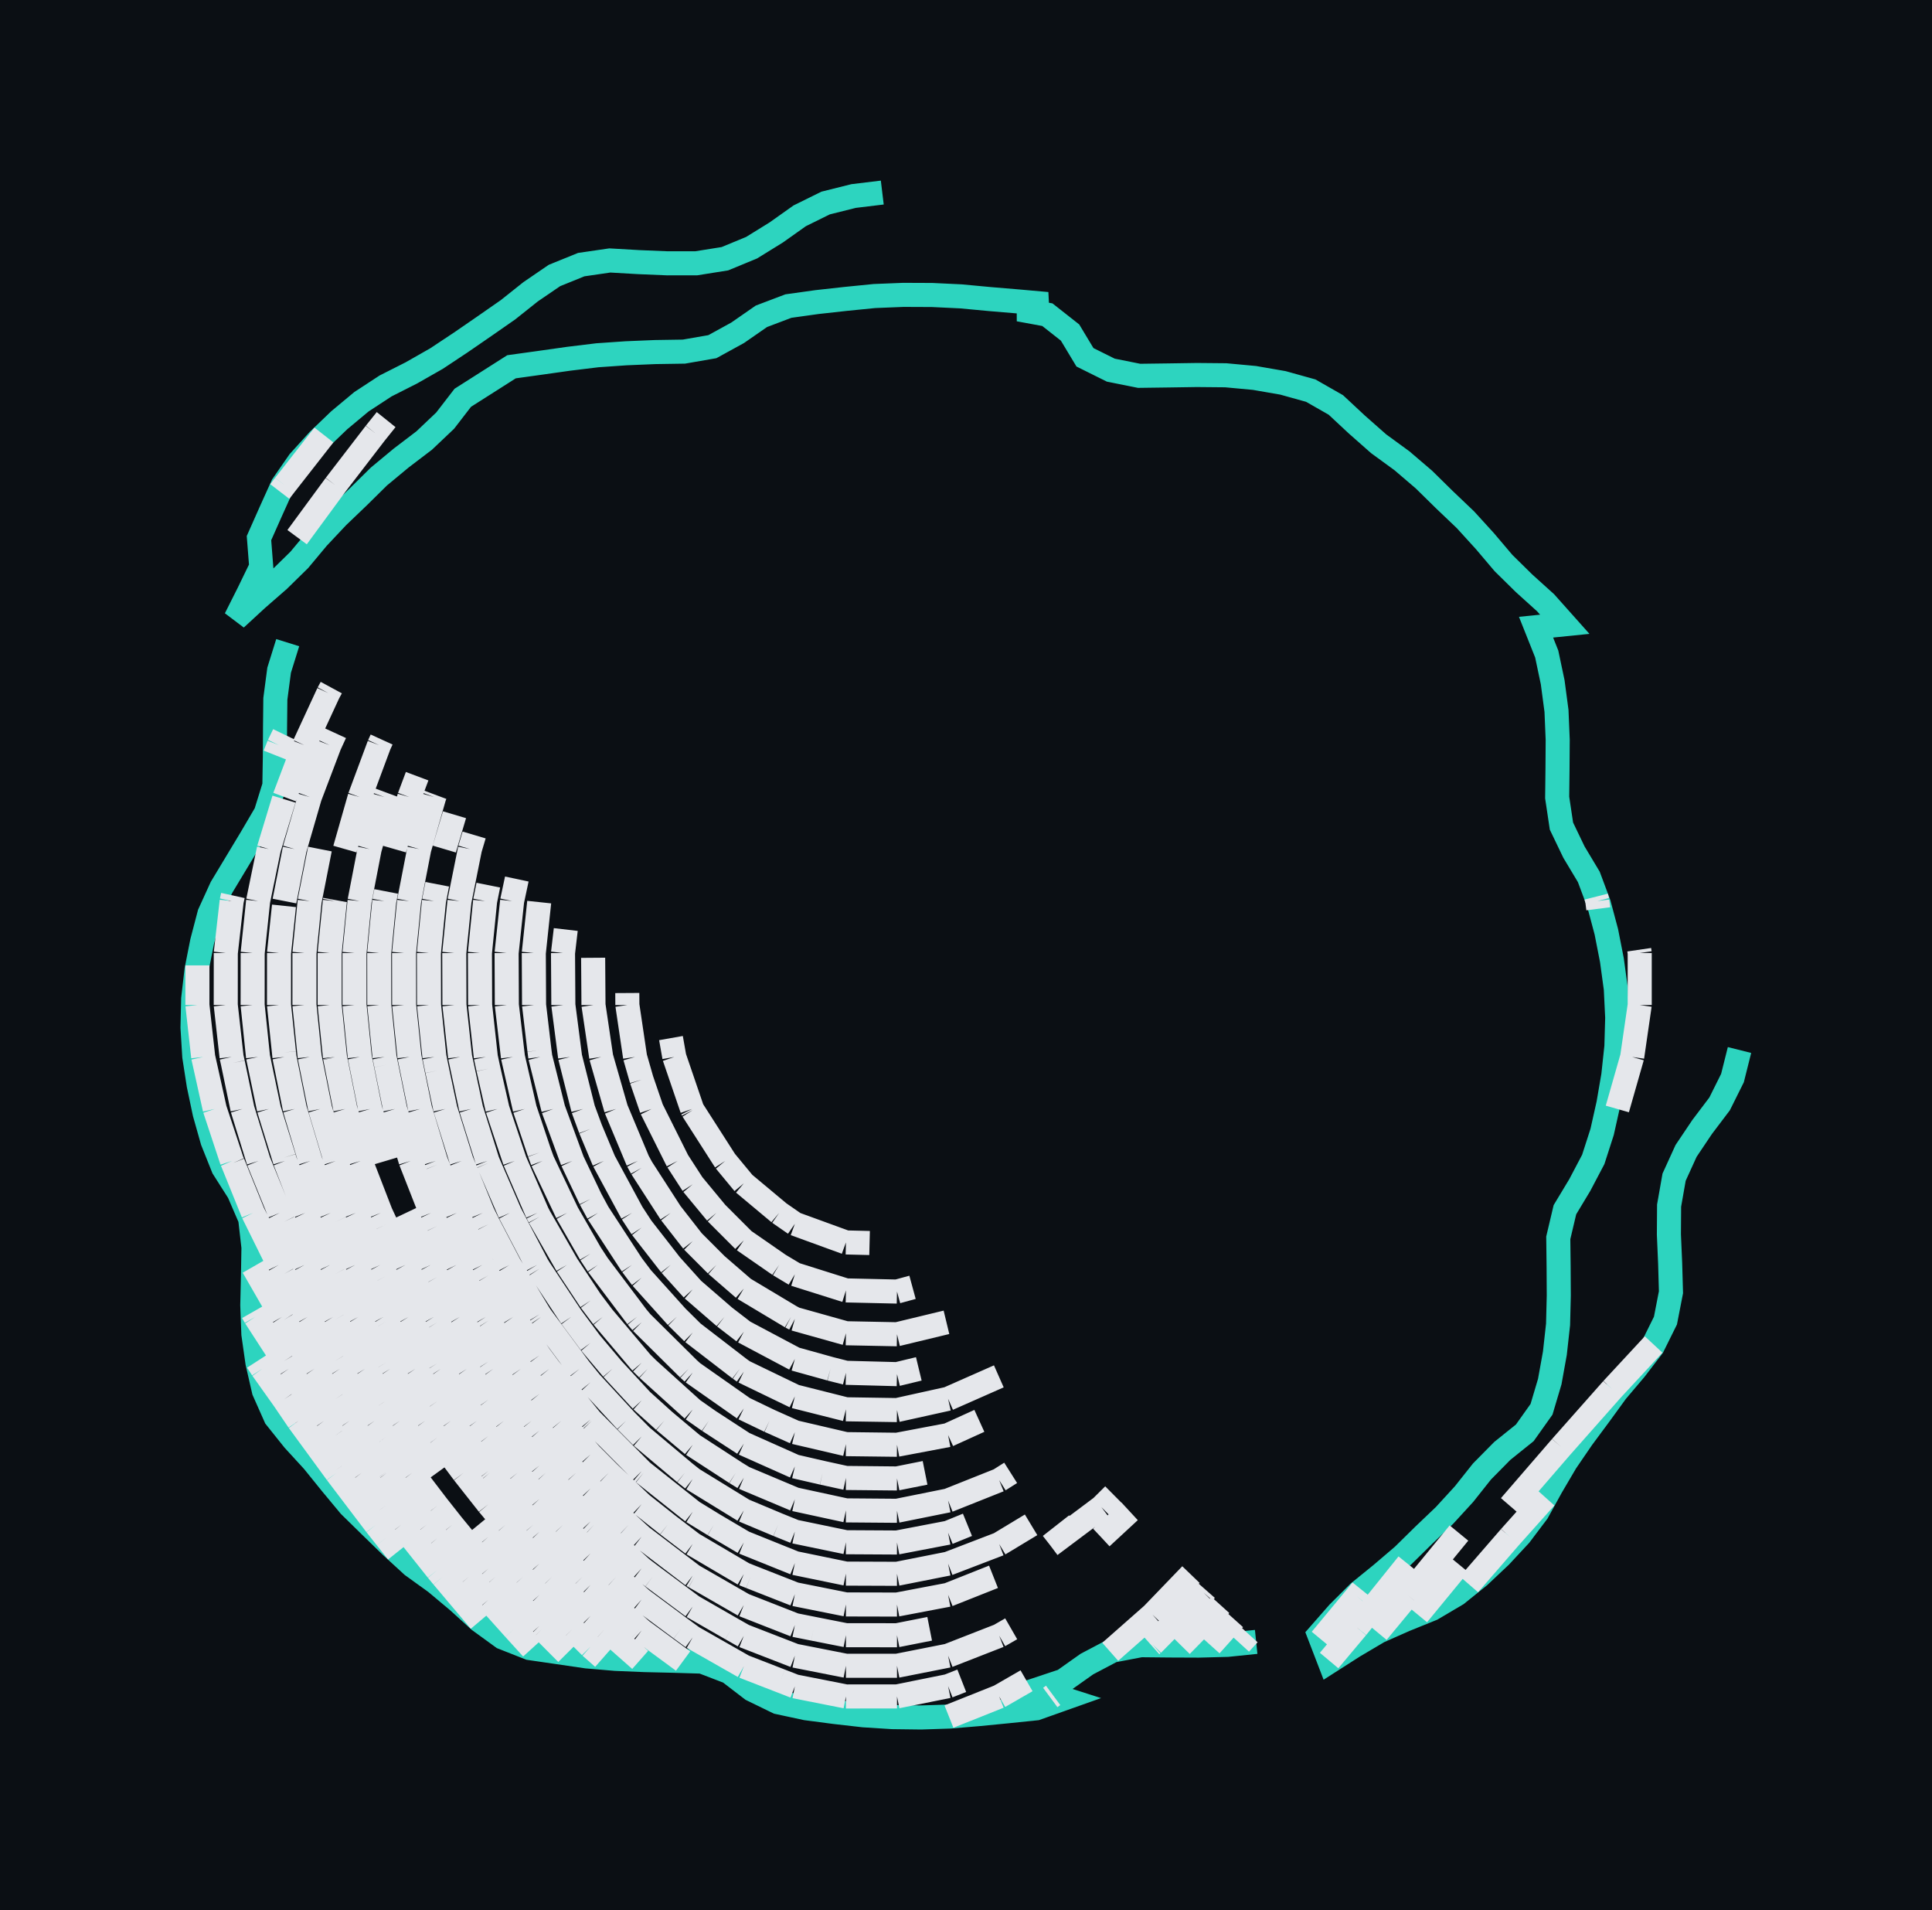 <svg xmlns="http://www.w3.org/2000/svg" viewBox="173.786 107.826 80.284 79.355" width="80.284" height="79.355" shape-rendering="geometricPrecision"><rect x="173.786" y="107.826" width="80.284" height="79.355" fill="#0b0f14"/><path d="M 210.449 115.826 L 209.258 115.970 L 208.094 116.261 L 207.018 116.792 L 206.039 117.486 L 205.018 118.117 L 203.909 118.575 L 202.724 118.764 L 201.524 118.766 L 200.325 118.716 L 199.127 118.647 L 197.939 118.820 L 196.827 119.271 L 195.836 119.948 L 194.897 120.695 L 193.912 121.381 L 192.924 122.061 L 191.924 122.724 L 190.881 123.318 L 189.810 123.860 L 188.806 124.517 L 187.884 125.285 L 187.018 126.116 L 186.213 127.005 L 185.529 127.991 L 185.035 129.085 L 184.548 130.182 L 184.641 131.378 L 184.117 132.458 L 183.578 133.530 L 184.460 132.717 L 185.365 131.928 L 186.222 131.088 L 186.991 130.167 L 187.813 129.293 L 188.680 128.463 L 189.534 127.621 L 190.458 126.855 L 191.413 126.128 L 192.284 125.302 L 193.017 124.352 L 194.030 123.708 L 195.042 123.064 L 196.231 122.899 L 197.419 122.731 L 198.610 122.586 L 199.807 122.503 L 201.006 122.453 L 202.206 122.434 L 203.388 122.229 L 204.440 121.651 L 205.426 120.967 L 206.548 120.542 L 207.737 120.376 L 208.929 120.244 L 210.123 120.125 L 211.323 120.077 L 212.522 120.082 L 213.721 120.139 L 214.916 120.251 L 216.112 120.351 L 217.307 120.457 L 216.128 120.683 L 217.309 120.900 L 218.252 121.642 L 218.871 122.670 L 219.945 123.204 L 221.122 123.440 L 222.322 123.424 L 223.522 123.406 L 224.722 123.417 L 225.917 123.528 L 227.099 123.733 L 228.255 124.055 L 229.297 124.650 L 230.175 125.468 L 231.075 126.262 L 232.044 126.969 L 232.956 127.749 L 233.812 128.590 L 234.681 129.418 L 235.489 130.305 L 236.265 131.220 L 237.121 132.062 L 238.011 132.866 L 238.810 133.762 L 237.616 133.883 L 238.060 134.998 L 238.308 136.172 L 238.466 137.362 L 238.516 138.561 L 238.508 139.761 L 238.494 140.960 L 238.672 142.147 L 239.192 143.229 L 239.809 144.258 L 240.229 145.382 L 240.538 146.541 L 240.769 147.719 L 240.931 148.908 L 240.989 150.106 L 240.955 151.306 L 240.827 152.499 L 240.624 153.682 L 240.362 154.853 L 239.994 155.995 L 239.435 157.057 L 238.816 158.085 L 238.540 159.253 L 238.554 160.453 L 238.561 161.653 L 238.531 162.852 L 238.399 164.045 L 238.186 165.226 L 237.844 166.376 L 237.149 167.354 L 236.213 168.106 L 235.370 168.960 L 234.624 169.900 L 233.813 170.785 L 232.945 171.613 L 232.090 172.454 L 231.177 173.233 L 230.245 173.990 L 229.395 174.837 L 228.604 175.740 L 229.035 176.860 L 230.046 176.214 L 231.079 175.604 L 232.177 175.118 L 233.289 174.668 L 234.323 174.058 L 235.257 173.305 L 236.130 172.482 L 236.948 171.603 L 237.671 170.646 L 238.250 169.595 L 238.858 168.561 L 239.536 167.570 L 240.250 166.606 L 240.956 165.635 L 241.731 164.719 L 242.461 163.767 L 242.994 162.691 L 243.223 161.513 L 243.189 160.314 L 243.137 159.115 L 243.145 157.915 L 243.353 156.733 L 243.851 155.641 L 244.520 154.645 L 245.244 153.688 L 245.779 152.614 L 246.071 151.450 M 225.986 176.040 L 224.792 176.163 L 223.593 176.194 L 222.393 176.189 L 221.193 176.177 L 220.014 176.402 L 218.952 176.961 L 217.973 177.654 L 216.834 178.033 L 217.977 178.399 L 216.847 178.800 L 215.653 178.923 L 214.459 179.040 L 213.263 179.141 L 212.064 179.180 L 210.864 179.165 L 209.666 179.089 L 208.474 178.953 L 207.284 178.797 L 206.111 178.545 L 205.032 178.019 L 204.080 177.289 L 202.959 176.859 L 201.760 176.823 L 200.560 176.795 L 199.361 176.745 L 198.166 176.643 L 196.978 176.469 L 195.791 176.296 L 194.674 175.856 L 193.704 175.151 L 192.815 174.344 L 191.895 173.574 L 190.922 172.872 L 190.037 172.061 L 189.177 171.224 L 188.320 170.384 L 187.553 169.461 L 186.799 168.528 L 185.988 167.643 L 185.239 166.706 L 184.752 165.609 L 184.484 164.439 L 184.315 163.251 L 184.270 162.052 L 184.298 160.853 L 184.319 159.653 L 184.183 158.461 L 183.707 157.359 L 183.063 156.346 L 182.617 155.232 L 182.291 154.078 L 182.043 152.903 L 181.859 151.718 L 181.786 150.520 L 181.814 149.320 L 181.952 148.128 L 182.185 146.951 L 182.489 145.790 L 182.987 144.698 L 183.606 143.670 L 184.225 142.642 L 184.832 141.607 L 185.188 140.461 L 185.208 139.261 L 185.215 138.061 L 185.228 136.861 L 185.385 135.671 L 185.742 134.526" fill="none" stroke="#2dd4bf" stroke-width="1" vector-effect="non-scaling-stroke"/><path d="M 238.006 170.038 L 236.536 171.681 M 236.536 171.681 L 234.829 173.650 M 242.502 163.684 L 240.782 165.539 M 240.782 165.539 L 238.659 167.937 M 238.659 167.937 L 236.536 170.394 M 234.413 172.823 L 232.701 174.906 M 234.413 171.517 L 232.291 174.104 M 232.291 174.104 L 231.022 175.638 M 232.291 172.802 L 230.168 175.442 M 230.168 175.442 L 229.017 176.814 M 187.246 125.898 L 185.615 127.983 M 185.615 127.983 L 185.413 128.246 M 230.378 173.883 L 230.168 174.144 M 230.168 174.144 L 228.681 175.938 M 189.832 125.259 L 189.379 125.824 M 189.379 125.824 L 187.719 127.983 M 187.719 127.983 L 186.132 130.143 M 184.475 164.375 L 184.683 164.697 M 184.683 164.697 L 185.587 165.969 M 185.587 165.969 L 186.191 166.857 M 186.191 166.857 L 187.709 168.933 M 187.709 168.933 L 187.770 169.017 M 187.770 169.017 L 189.409 171.176 M 189.409 171.176 L 189.832 171.713 M 189.832 171.713 L 190.303 172.304 M 241.904 147.283 L 241.924 147.420 M 241.924 147.420 L 241.924 149.580 M 241.924 149.580 L 241.611 151.739 M 241.611 151.739 L 240.994 153.899 M 184.281 162.338 L 184.395 162.538 M 184.395 162.538 L 185.587 164.377 M 185.587 164.377 L 185.785 164.697 M 185.785 164.697 L 187.255 166.857 M 187.255 166.857 L 187.709 167.479 M 187.709 167.479 L 188.814 169.017 M 188.814 169.017 L 189.832 170.358 M 189.832 170.358 L 190.457 171.176 M 190.457 171.176 L 191.955 173.059 M 191.955 173.059 L 192.183 173.336 M 192.183 173.336 L 193.732 175.172 M 240.115 145.077 L 240.162 145.261 M 240.162 145.261 L 240.203 145.582 M 225.675 175.719 L 225.319 176.109 M 184.305 160.453 L 185.505 162.538 M 185.505 162.538 L 185.587 162.664 M 185.587 162.664 L 186.849 164.697 M 186.849 164.697 L 187.709 165.962 M 187.709 165.962 L 188.308 166.857 M 188.308 166.857 L 189.832 168.980 M 189.832 168.980 L 189.859 169.017 M 189.859 169.017 L 191.509 171.176 M 191.509 171.176 L 191.955 171.738 M 191.955 171.738 L 193.269 173.336 M 193.269 173.336 L 194.078 174.295 M 194.078 174.295 L 195.155 175.496 M 195.155 175.496 L 195.895 176.311 M 225.068 175.093 L 224.092 176.181 M 181.990 147.933 L 181.989 149.580 M 181.989 149.580 L 182.230 151.739 M 182.230 151.739 L 182.710 153.899 M 182.710 153.899 L 183.424 156.059 M 183.424 156.059 L 183.464 156.149 M 183.464 156.149 L 184.301 158.218 M 184.301 158.218 L 185.369 160.378 M 185.369 160.378 L 185.587 160.757 M 185.587 160.757 L 186.570 162.538 M 186.570 162.538 L 187.709 164.372 M 187.709 164.372 L 187.908 164.697 M 187.908 164.697 L 189.352 166.857 M 189.352 166.857 L 189.832 167.526 M 189.832 167.526 L 190.911 169.017 M 190.911 169.017 L 191.955 170.384 M 191.955 170.384 L 192.580 171.176 M 192.580 171.176 L 194.078 172.999 M 194.078 172.999 L 194.372 173.336 M 194.372 173.336 L 196.201 175.376 M 196.201 175.376 L 196.319 175.496 M 196.319 175.496 L 197.340 176.522 M 224.498 174.505 L 223.799 175.280 M 223.799 175.243 L 222.869 176.191 M 185.587 138.337 L 185.372 138.782 M 185.372 138.782 L 185.208 139.195 M 183.464 145.030 L 183.413 145.261 M 183.413 145.261 L 183.169 147.420 M 183.169 147.420 L 183.167 149.580 M 183.167 149.580 L 183.409 151.739 M 183.409 151.739 L 183.464 151.987 M 183.464 151.987 L 183.861 153.899 M 183.861 153.899 L 184.528 156.059 M 184.528 156.059 L 185.405 158.218 M 185.405 158.218 L 185.587 158.586 M 185.587 158.586 L 186.438 160.378 M 186.438 160.378 L 187.632 162.538 M 187.632 162.538 L 187.709 162.663 M 187.709 162.663 L 188.952 164.697 M 188.952 164.697 L 189.832 166.014 M 189.832 166.014 L 190.400 166.857 M 190.400 166.857 L 191.955 169.008 M 193.666 171.176 L 194.078 171.678 M 194.078 171.678 L 195.526 173.336 M 195.526 173.336 L 196.201 174.089 M 196.201 174.089 L 197.584 175.496 M 197.584 175.496 L 198.324 176.239 M 198.324 176.239 L 198.848 176.701 M 223.894 173.882 L 223.799 173.990 M 223.799 173.990 L 221.676 176.141 M 221.676 176.141 L 221.631 176.181 M 187.552 136.393 L 187.428 136.622 M 187.428 136.622 L 186.429 138.782 M 186.429 138.782 L 185.612 140.941 M 185.587 141.027 L 184.957 143.101 M 184.957 143.101 L 184.512 145.261 M 184.512 145.261 L 184.286 147.420 M 184.286 147.420 L 184.284 149.580 M 184.284 149.580 L 184.509 151.739 M 184.509 151.739 L 184.960 153.899 M 184.960 153.899 L 185.587 155.920 M 185.587 155.920 L 185.628 156.059 M 185.628 156.059 L 186.470 158.218 M 186.470 158.218 L 187.498 160.378 M 187.498 160.378 L 187.709 160.761 M 187.709 160.761 L 188.676 162.538 M 188.676 162.538 L 189.832 164.430 M 189.832 164.430 L 189.997 164.697 M 189.997 164.697 L 191.452 166.857 M 191.452 166.857 L 191.955 167.554 M 191.955 167.554 L 193.048 169.017 M 193.048 169.017 L 194.078 170.323 M 194.078 170.323 L 194.794 171.176 M 194.794 171.176 L 196.201 172.788 M 196.201 172.788 L 196.726 173.336 M 196.726 173.336 L 198.324 174.961 M 198.324 174.961 L 198.924 175.496 M 198.924 175.496 L 200.389 176.788 M 223.276 173.244 L 221.676 174.905 M 221.676 174.905 L 219.922 176.451 M 217.549 178.262 L 217.430 178.350 M 187.709 138.280 L 187.478 138.782 M 187.478 138.782 L 186.659 140.941 M 186.659 140.941 L 186.032 143.101 M 186.032 143.101 L 185.607 145.261 M 185.587 145.460 L 185.381 147.420 M 185.381 147.420 L 185.380 149.580 M 185.380 149.580 L 185.587 151.553 M 185.587 151.553 L 185.605 151.739 M 185.605 151.739 L 186.038 153.899 M 186.038 153.899 L 186.683 156.059 M 186.683 156.059 L 187.528 158.218 M 187.528 158.218 L 187.709 158.600 M 187.709 158.600 L 188.543 160.378 M 188.543 160.378 L 189.719 162.538 M 189.719 162.538 L 189.832 162.723 M 189.832 162.723 L 191.047 164.697 M 191.047 164.697 L 191.955 166.045 M 191.955 166.045 L 192.520 166.857 M 192.520 166.857 L 194.078 168.943 M 194.078 168.943 L 194.137 169.017 M 194.137 169.017 L 195.947 171.176 M 195.947 171.176 L 196.201 171.467 M 196.201 171.467 L 197.991 173.336 M 197.991 173.336 L 198.324 173.674 M 198.324 173.674 L 200.367 175.496 M 200.367 175.496 L 200.447 175.567 M 200.447 175.567 L 202.172 176.835 M 213.219 179.143 L 215.307 178.310 M 215.307 178.310 L 216.444 177.655 M 187.080 143.101 L 186.654 145.261 M 186.654 145.261 L 186.438 147.420 M 186.438 147.420 L 186.437 149.580 M 186.437 149.580 L 186.655 151.739 M 186.655 151.739 L 187.090 153.899 M 187.090 153.899 L 187.709 155.966 M 187.709 155.966 L 187.737 156.059 M 187.737 156.059 L 188.570 158.218 M 188.570 158.218 L 189.584 160.378 M 189.584 160.378 L 189.832 160.834 M 189.832 160.834 L 190.768 162.538 M 190.768 162.538 L 191.955 164.466 M 191.955 164.466 L 192.103 164.697 M 192.103 164.697 L 193.605 166.857 M 193.605 166.857 L 194.078 167.490 M 194.078 167.490 L 195.289 169.017 M 195.289 169.017 L 196.201 170.105 M 196.201 170.105 L 197.187 171.176 M 197.187 171.176 L 198.324 172.364 M 198.324 172.364 L 199.387 173.336 M 199.387 173.336 L 200.447 174.281 M 200.447 174.281 L 202.082 175.496 M 202.082 175.496 L 202.570 175.854 M 202.570 175.854 L 204.693 177.063 M 204.693 177.063 L 206.219 177.655 M 206.219 177.655 L 206.816 177.888 M 206.816 177.888 L 208.939 178.307 M 208.939 178.307 L 211.061 178.306 M 211.061 178.306 L 213.184 177.878 M 213.184 177.878 L 213.752 177.655 M 189.644 138.550 L 189.538 138.782 M 189.538 138.782 L 188.735 140.941 M 188.735 140.941 L 188.119 143.101 M 187.709 145.217 L 187.701 145.261 M 187.701 145.261 L 187.485 147.420 M 187.485 147.420 L 187.485 149.580 M 187.485 149.580 L 187.705 151.739 M 187.705 151.739 L 187.709 151.762 M 187.709 151.762 L 188.135 153.899 M 188.135 153.899 L 188.773 156.059 M 188.773 156.059 L 189.609 158.218 M 189.609 158.218 L 189.832 158.695 M 189.832 158.695 L 190.630 160.378 M 190.630 160.378 L 191.817 162.538 M 191.817 162.538 L 191.955 162.762 M 191.955 162.762 L 193.186 164.697 M 193.186 164.697 L 194.078 165.979 M 194.078 165.979 L 194.727 166.857 M 194.727 166.857 L 196.201 168.715 M 196.201 168.715 L 196.464 169.017 M 196.464 169.017 L 198.324 171.039 M 198.324 171.039 L 198.469 171.176 M 198.469 171.176 L 200.447 172.987 M 200.447 172.987 L 200.906 173.336 M 200.906 173.336 L 202.570 174.573 M 202.570 174.573 L 204.176 175.496 M 204.176 175.496 L 204.693 175.790 M 204.693 175.790 L 206.816 176.614 M 206.816 176.614 L 208.939 177.032 M 208.939 177.032 L 211.061 177.032 M 211.061 177.032 L 213.184 176.612 M 213.184 176.612 L 215.307 175.783 M 215.307 175.783 L 215.806 175.496 M 189.832 140.752 L 189.762 140.941 M 189.762 140.941 L 189.146 143.101 M 189.146 143.101 L 188.728 145.261 M 188.728 145.261 L 188.517 147.420 M 188.517 147.420 L 188.518 149.580 M 188.518 149.580 L 188.736 151.739 M 188.736 151.739 L 189.168 153.899 M 189.168 153.899 L 189.809 156.059 M 190.652 158.218 L 191.678 160.378 M 191.678 160.378 L 191.955 160.883 M 191.955 160.883 L 192.895 162.538 M 192.895 162.538 L 194.078 164.396 M 194.078 164.396 L 194.282 164.697 M 194.282 164.697 L 195.878 166.857 M 195.878 166.857 L 196.201 167.264 M 196.201 167.264 L 197.726 169.017 M 197.726 169.017 L 198.324 169.667 M 198.324 169.667 L 199.909 171.176 M 199.909 171.176 L 200.447 171.669 M 200.447 171.669 L 202.570 173.286 M 202.570 173.286 L 202.654 173.336 M 202.654 173.336 L 204.693 174.509 M 204.693 174.509 L 206.816 175.341 M 206.816 175.341 L 207.593 175.496 M 207.593 175.496 L 208.939 175.762 M 208.939 175.762 L 211.061 175.764 M 211.061 175.764 L 212.418 175.496 M 220.727 170.615 L 219.553 171.702 M 219.553 171.702 L 220.111 171.176 M 191.120 140.074 L 190.795 140.941 M 190.795 140.941 L 190.175 143.101 M 189.832 144.861 L 189.755 145.261 M 189.755 145.261 L 189.544 147.420 M 189.544 147.420 L 189.547 149.580 M 189.547 149.580 L 189.766 151.739 M 189.766 151.739 L 189.832 152.070 M 189.832 152.070 L 190.203 153.899 M 190.203 153.899 L 190.851 156.059 M 190.851 156.059 L 191.698 158.218 M 191.698 158.218 L 191.955 158.761 M 191.955 158.761 L 192.750 160.378 M 192.750 160.378 L 193.978 162.538 M 193.978 162.538 L 194.078 162.696 M 194.078 162.696 L 195.431 164.697 M 195.431 164.697 L 196.201 165.740 M 196.201 165.740 L 197.107 166.857 M 197.107 166.857 L 198.324 168.256 M 198.324 168.256 L 199.079 169.017 M 199.079 169.017 L 200.447 170.320 M 200.447 170.320 L 201.527 171.176 M 201.527 171.176 L 202.570 171.972 M 202.570 171.972 L 204.693 173.223 M 204.693 173.223 L 204.975 173.336 M 204.975 173.336 L 206.816 174.059 M 206.816 174.059 L 208.939 174.484 M 208.939 174.484 L 211.061 174.489 M 211.061 174.489 L 213.184 174.085 M 213.184 174.085 L 215.071 173.336 M 220.065 169.932 L 219.553 170.440 M 219.553 170.440 L 217.430 172.031 M 217.430 172.031 L 218.521 171.176 M 191.865 140.842 L 191.828 140.941 M 191.828 140.941 L 191.207 143.101 M 191.207 143.101 L 190.787 145.261 M 190.787 145.261 L 190.576 147.420 M 190.576 147.420 L 190.580 149.580 M 190.580 149.580 L 190.802 151.739 M 190.802 151.739 L 191.243 153.899 M 191.243 153.899 L 191.894 156.059 M 191.894 156.059 L 191.955 156.215 M 191.955 156.215 L 192.768 158.218 M 192.768 158.218 L 193.830 160.378 M 193.830 160.378 L 194.078 160.815 M 194.078 160.815 L 195.118 162.538 M 195.118 162.538 L 196.201 164.139 M 196.201 164.139 L 196.615 164.697 M 196.615 164.697 L 198.324 166.806 M 198.324 166.806 L 198.371 166.857 M 198.371 166.857 L 200.447 168.949 M 200.447 168.949 L 200.528 169.017 M 200.528 169.017 L 202.570 170.638 M 202.570 170.638 L 203.448 171.176 M 203.448 171.176 L 204.693 171.911 M 204.693 171.911 L 206.816 172.766 M 206.816 172.766 L 208.939 173.203 M 208.939 173.203 L 211.061 173.211 M 211.061 173.211 L 213.184 172.790 M 213.184 172.790 L 215.307 171.976 M 215.307 171.976 L 216.633 171.176 M 192.673 141.675 L 192.249 143.101 M 191.955 144.563 L 191.820 145.261 M 191.820 145.261 L 191.609 147.420 M 191.609 147.420 L 191.614 149.580 M 191.614 149.580 L 191.839 151.739 M 191.839 151.739 L 191.955 152.307 M 191.955 152.307 L 192.292 153.899 M 192.292 153.899 L 192.967 156.059 M 192.967 156.059 L 193.846 158.218 M 193.846 158.218 L 194.078 158.691 M 194.078 158.691 L 194.960 160.378 M 194.960 160.378 L 196.201 162.433 M 196.201 162.433 L 196.271 162.538 M 196.271 162.538 L 197.870 164.697 M 197.870 164.697 L 198.324 165.257 M 198.324 165.257 L 199.801 166.857 M 199.801 166.857 L 200.447 167.508 M 200.447 167.508 L 202.245 169.017 M 202.245 169.017 L 202.570 169.275 M 202.570 169.275 L 204.693 170.579 M 204.693 170.579 L 206.116 171.176 M 206.116 171.176 L 206.816 171.459 M 206.816 171.459 L 208.939 171.899 M 208.939 171.899 L 211.061 171.911 M 211.061 171.911 L 213.184 171.504 M 213.184 171.504 L 213.989 171.176 M 193.488 142.516 L 193.314 143.101 M 193.314 143.101 L 192.880 145.261 M 192.880 145.261 L 192.663 147.420 M 192.663 147.420 L 192.670 149.580 M 192.670 149.580 L 192.905 151.739 M 192.905 151.739 L 193.365 153.899 M 193.365 153.899 L 194.042 156.059 M 194.042 156.059 L 194.078 156.147 M 194.078 156.147 L 194.973 158.218 M 194.973 158.218 L 196.104 160.378 M 196.104 160.378 L 196.201 160.539 M 196.201 160.539 L 197.523 162.538 M 197.523 162.538 L 198.324 163.618 M 198.324 163.618 L 199.234 164.697 M 199.234 164.697 L 200.447 166.011 M 200.447 166.011 L 201.384 166.857 M 201.384 166.857 L 202.570 167.853 M 202.570 167.853 L 204.360 169.017 M 204.360 169.017 L 204.693 169.222 M 204.693 169.222 L 206.816 170.116 M 206.816 170.116 L 208.939 170.576 M 208.939 170.576 L 211.061 170.593 M 211.061 170.593 L 213.184 170.165 M 213.184 170.165 L 215.307 169.319 M 215.307 169.319 L 215.784 169.017 M 194.078 144.600 L 193.945 145.261 M 193.945 145.261 L 193.729 147.420 M 193.729 147.420 L 193.737 149.580 M 193.737 149.580 L 193.974 151.739 M 193.974 151.739 L 194.078 152.227 M 194.078 152.227 L 194.458 153.899 M 194.458 153.899 L 195.179 156.059 M 195.179 156.059 L 196.115 158.218 M 196.115 158.218 L 196.201 158.383 M 196.201 158.383 L 197.344 160.378 M 197.344 160.378 L 198.324 161.858 M 198.324 161.858 L 198.836 162.538 M 198.836 162.538 L 200.447 164.447 M 200.447 164.447 L 200.699 164.697 M 200.699 164.697 L 202.570 166.388 M 202.570 166.388 L 203.239 166.857 M 203.239 166.857 L 204.693 167.804 M 204.693 167.804 L 206.816 168.751 M 206.816 168.751 L 207.969 169.017 M 207.969 169.017 L 208.939 169.229 M 208.939 169.229 L 211.061 169.250 M 211.061 169.250 L 212.227 169.017 M 195.262 144.346 L 195.067 145.261 M 195.067 145.261 L 194.838 147.420 M 194.838 147.420 L 194.848 149.580 M 194.848 149.580 L 195.101 151.739 M 195.101 151.739 L 195.594 153.899 M 195.594 153.899 L 196.201 155.713 M 196.201 155.713 L 196.328 156.059 M 196.328 156.059 L 197.353 158.218 M 197.353 158.218 L 198.324 159.911 M 198.324 159.911 L 198.629 160.378 M 198.629 160.378 L 200.256 162.538 M 200.256 162.538 L 200.447 162.765 M 200.447 162.765 L 202.398 164.697 M 202.398 164.697 L 202.570 164.853 M 202.570 164.853 L 204.693 166.343 M 204.693 166.343 L 205.761 166.857 M 205.761 166.857 L 206.816 167.329 M 206.816 167.329 L 208.939 167.824 M 208.939 167.824 L 211.061 167.850 M 211.061 167.850 L 213.184 167.448 M 213.184 167.448 L 214.483 166.857 M 196.192 145.305 L 195.968 147.420 M 195.968 147.420 L 195.979 149.580 M 195.979 149.580 L 196.201 151.462 M 196.201 151.462 L 196.237 151.739 M 196.237 151.739 L 196.778 153.899 M 196.778 153.899 L 197.571 156.059 M 197.571 156.059 L 198.324 157.641 M 198.324 157.641 L 198.636 158.218 M 198.636 158.218 L 200.045 160.378 M 200.045 160.378 L 200.447 160.912 M 200.447 160.912 L 201.910 162.538 M 201.910 162.538 L 202.570 163.191 M 202.570 163.191 L 204.526 164.697 M 204.526 164.697 L 204.693 164.815 M 204.693 164.815 L 206.816 165.841 M 206.816 165.841 L 208.939 166.376 M 208.939 166.376 L 211.061 166.409 M 211.061 166.409 L 213.184 165.939 M 213.184 165.939 L 215.292 165.008 M 197.296 146.444 L 197.182 147.420 M 197.182 147.420 L 197.196 149.580 M 197.196 149.580 L 197.476 151.739 M 197.476 151.739 L 198.019 153.899 M 198.019 153.899 L 198.324 154.728 M 198.324 154.728 L 198.881 156.059 M 198.881 156.059 L 200.048 158.218 M 200.048 158.218 L 200.447 158.829 M 200.447 158.829 L 201.654 160.378 M 201.654 160.378 L 202.570 161.396 M 202.570 161.396 L 203.890 162.538 M 203.890 162.538 L 204.693 163.157 M 204.693 163.157 L 206.816 164.285 M 206.816 164.285 L 208.297 164.697 M 208.297 164.697 L 208.939 164.860 M 208.939 164.860 L 211.061 164.916 M 211.061 164.916 L 211.967 164.697 M 198.434 147.618 L 198.448 149.580 M 198.448 149.580 L 198.768 151.739 M 198.768 151.739 L 199.387 153.899 M 199.387 153.899 L 200.291 156.059 M 200.291 156.059 L 200.447 156.347 M 200.447 156.347 L 201.655 158.218 M 201.655 158.218 L 202.570 159.392 M 202.570 159.392 L 203.555 160.378 M 203.555 160.378 L 204.693 161.363 M 204.693 161.363 L 206.657 162.538 M 206.657 162.538 L 206.816 162.622 M 206.816 162.622 L 208.939 163.217 M 208.939 163.217 L 211.061 163.259 M 211.061 163.259 L 213.116 162.763 M 199.853 149.082 L 199.856 149.580 M 199.856 149.580 L 200.176 151.739 M 200.176 151.739 L 200.447 152.684 M 200.447 152.684 L 200.863 153.899 M 200.863 153.899 L 201.942 156.059 M 201.942 156.059 L 202.570 157.030 M 202.570 157.030 L 203.553 158.218 M 203.553 158.218 L 204.693 159.359 M 204.693 159.359 L 206.164 160.378 M 206.164 160.378 L 206.816 160.768 M 206.816 160.768 L 208.939 161.437 M 208.939 161.437 L 211.061 161.485 M 211.061 161.485 L 211.706 161.309 M 201.668 150.954 L 201.807 151.739 M 201.807 151.739 L 202.545 153.899 M 202.545 153.899 L 202.570 153.948 M 202.570 153.948 L 203.922 156.059 M 203.922 156.059 L 204.693 156.991 M 204.693 156.991 L 206.162 158.218 M 206.162 158.218 L 206.816 158.671 M 206.816 158.671 L 208.939 159.444 M 208.939 159.444 L 209.921 159.468" fill="none" stroke="#e5e7eb" stroke-width="1" vector-effect="non-scaling-stroke"/></svg>